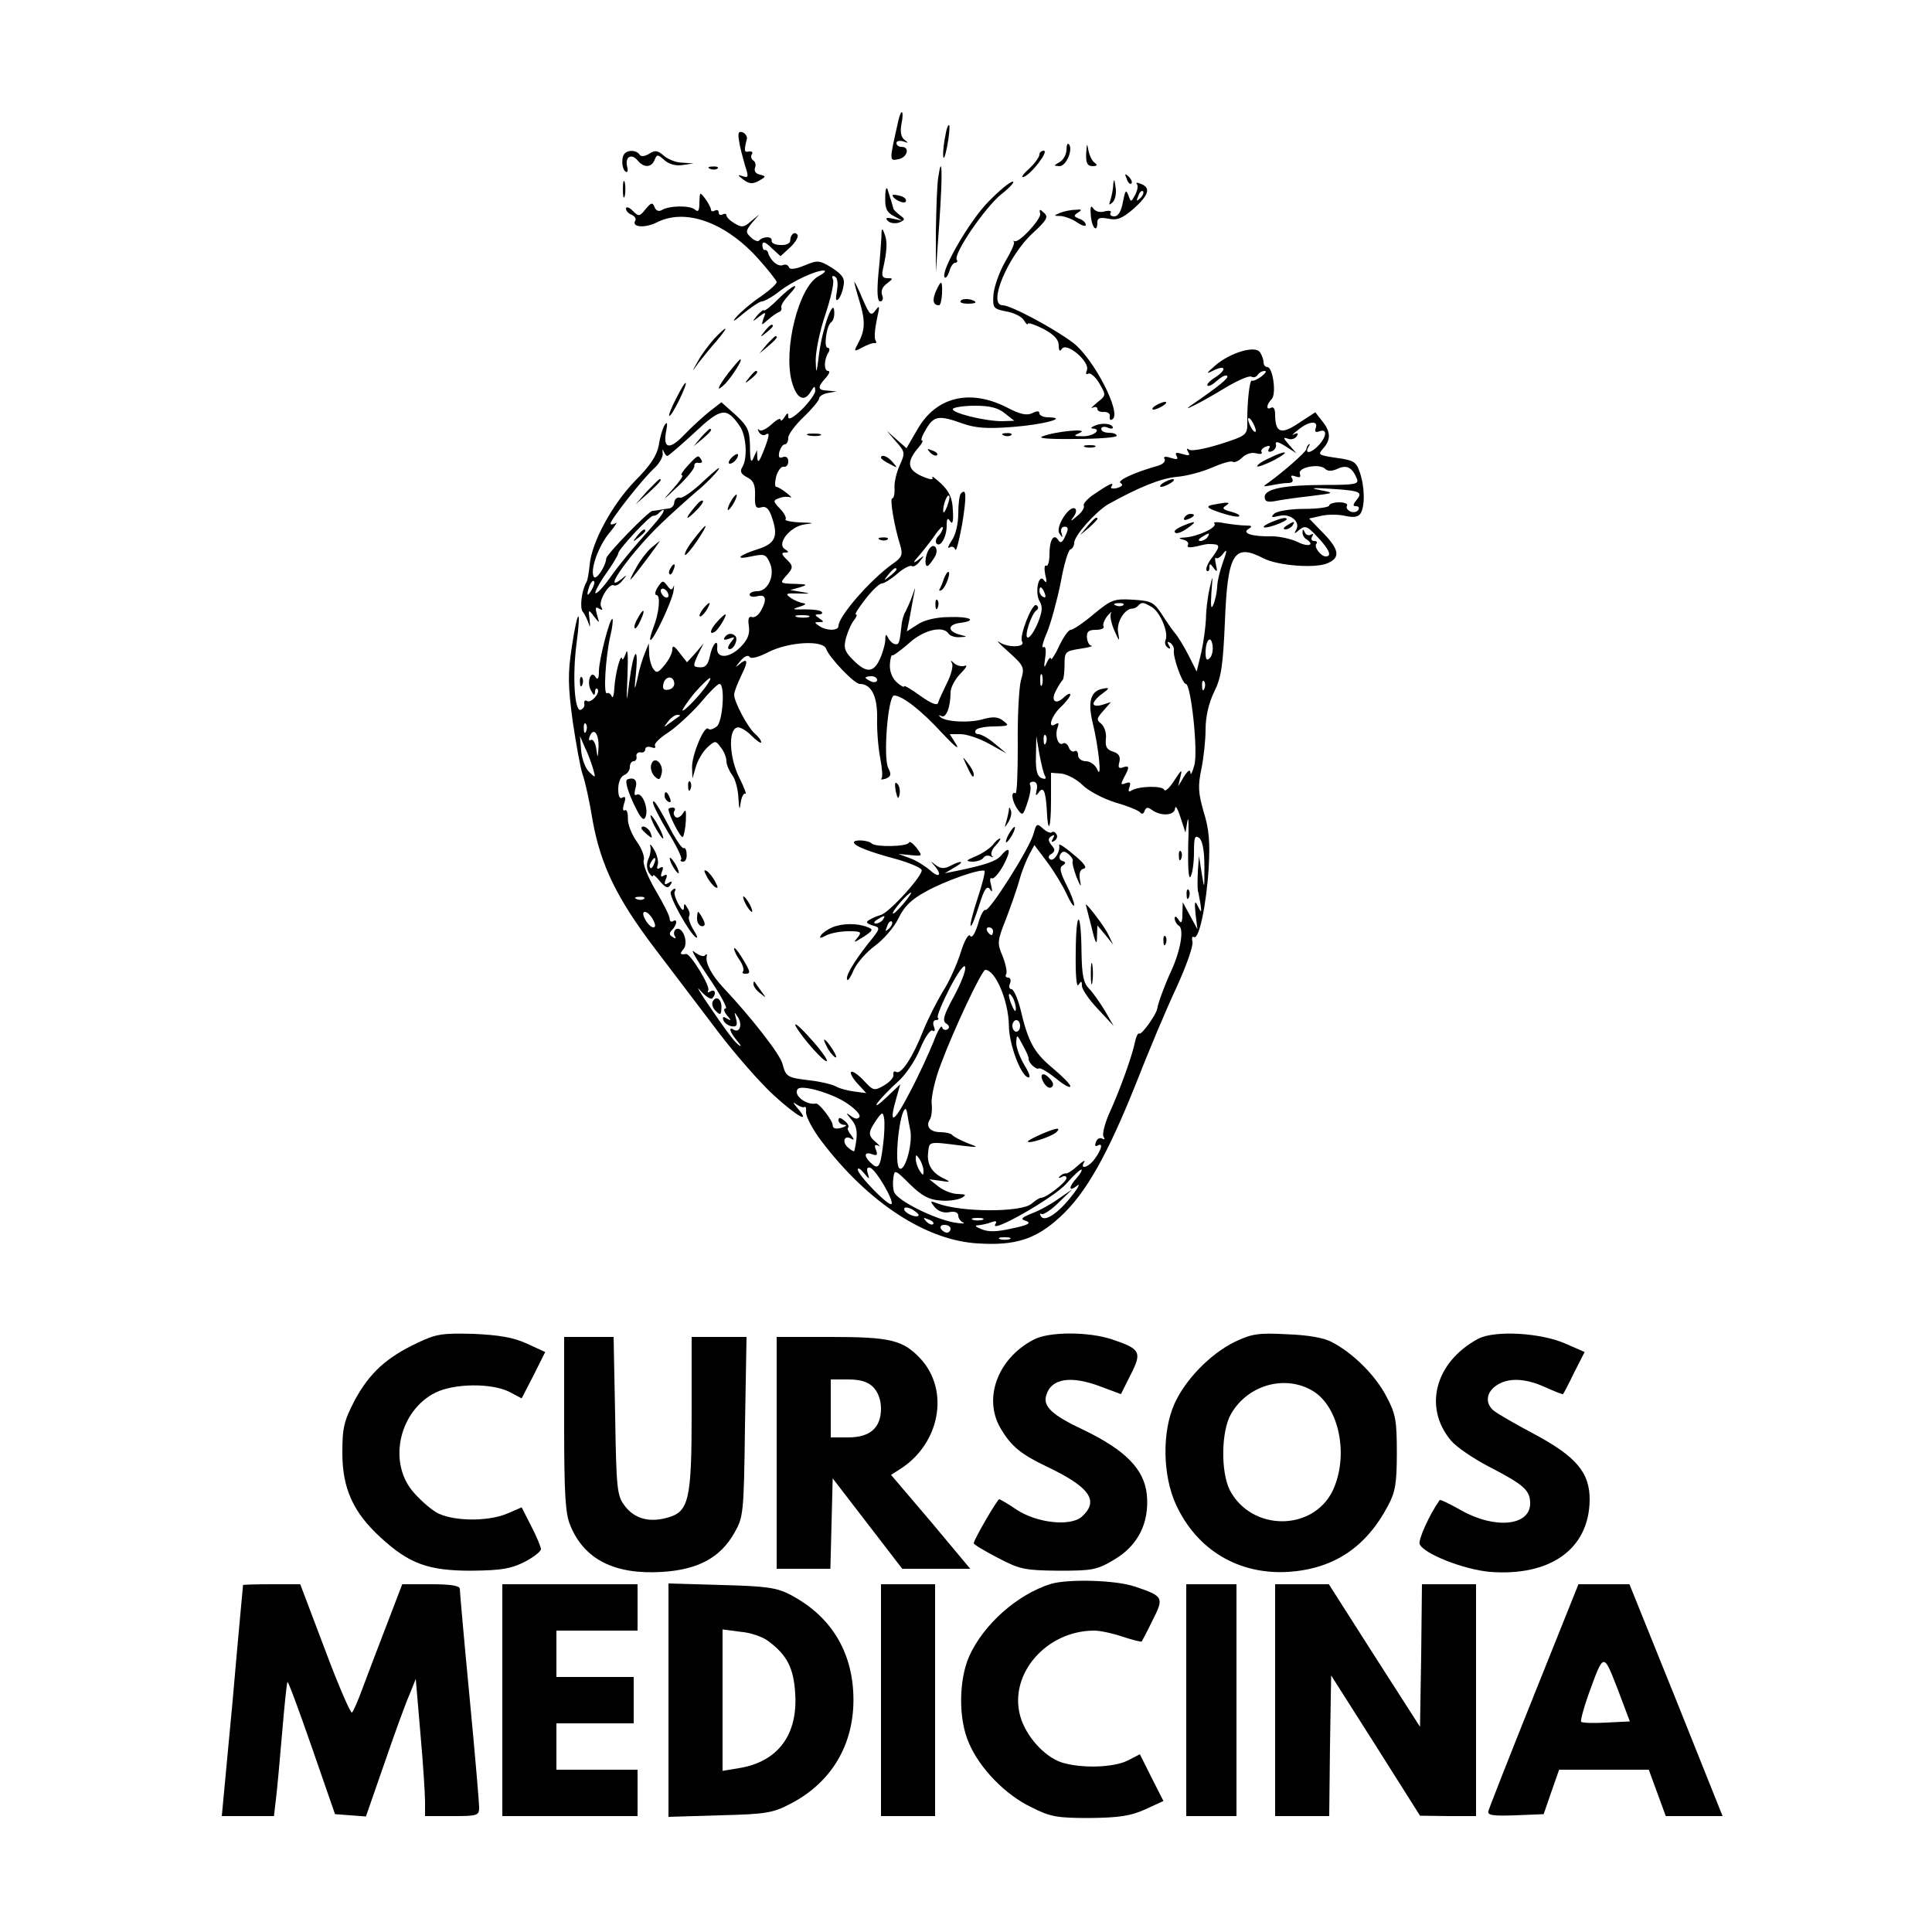 <?xml version="1.0" standalone="no"?>
<!DOCTYPE svg PUBLIC "-//W3C//DTD SVG 20010904//EN"
 "http://www.w3.org/TR/2001/REC-SVG-20010904/DTD/svg10.dtd">
<svg version="1.0" xmlns="http://www.w3.org/2000/svg"
 width="500pt" height="500pt" viewBox="0 0 500 500"
 preserveAspectRatio="xMidYMid meet">

<g transform="translate(0,500) scale(0.1,-0.1)"
fill="#000000" stroke="none">
<path d="M2325 4688 c-24 -106 -24 -105 0 -100 23 4 31 32 8 32 -7 0 -13 4
-13 10 0 5 8 7 18 4 13 -5 14 -4 3 4 -9 7 -12 20 -8 41 7 35 0 43 -8 9z"/>
<path d="M2447 4651 c-4 -18 -7 -43 -6 -55 1 -11 5 -1 10 24 5 25 7 49 6 55
-2 5 -7 -5 -10 -24z"/>
<path d="M1913 4634 c2 -16 10 -44 15 -62 10 -30 9 -33 -6 -28 -14 5 -14 3 2
-9 15 -11 23 -12 40 -3 19 11 19 12 3 16 -11 2 -16 9 -13 18 3 7 1 16 -5 19
-5 4 -7 11 -3 16 3 5 0 8 -8 7 -12 -3 -13 1 -5 33 1 6 -4 14 -12 17 -10 3 -12
-3 -8 -24z"/>
<path d="M2760 4612 c0 -11 -8 -26 -17 -31 -17 -10 -17 -10 -1 -11 18 0 36 45
24 57 -3 4 -6 -3 -6 -15z"/>
<path d="M2811 4603 c-1 -25 3 -33 17 -33 11 0 13 3 6 8 -7 4 -14 18 -17 32
-4 21 -4 20 -6 -7z"/>
<path d="M1617 4603 c-10 -9 -8 -41 2 -47 5 -4 7 2 4 13 -6 25 11 35 27 16 16
-20 36 -19 44 1 6 15 8 15 25 0 12 -11 30 -16 48 -13 l28 4 -29 2 c-16 0 -38
9 -48 18 -16 14 -23 15 -38 5 -12 -7 -21 -8 -25 -2 -7 11 -28 13 -38 3z"/>
<path d="M2690 4600 c0 -6 -12 -23 -27 -37 -16 -14 -22 -24 -14 -21 19 6 67
68 52 68 -6 0 -11 -5 -11 -10z"/>
<path d="M1838 4563 c7 -3 16 -2 19 1 4 3 -2 6 -13 5 -11 0 -14 -3 -6 -6z"/>
<path d="M2428 4540 c-3 -19 -5 -82 -6 -140 l0 -105 9 130 c9 129 7 183 -3
115z"/>
<path d="M2916 4537 c3 -10 9 -15 12 -12 3 3 0 11 -7 18 -10 9 -11 8 -5 -6z"/>
<path d="M1612 4510 c0 -19 2 -27 5 -17 2 9 2 25 0 35 -3 9 -5 1 -5 -18z"/>
<path d="M2881 4523 c0 -12 -4 -30 -7 -40 -5 -14 -4 -15 5 -7 7 6 11 24 8 40
-3 21 -4 23 -6 7z"/>
<path d="M2557 4477 c-49 -50 -125 -182 -112 -195 3 -3 8 4 12 16 3 12 10 22
15 22 5 0 7 4 4 8 -9 15 73 135 115 169 23 18 36 33 30 33 -7 0 -36 -24 -64
-53z"/>
<path d="M2942 4524 c4 -4 2 -16 -4 -28 -11 -20 -11 -20 -18 -1 -6 16 -8 12
-14 -18 -4 -23 -12 -37 -22 -37 -8 0 -13 4 -10 9 4 5 -3 7 -15 4 -12 -4 -25 0
-30 8 -6 9 -8 3 -6 -18 2 -32 17 -48 17 -18 0 11 7 13 29 9 22 -5 36 1 65 26
39 35 45 54 19 64 -10 4 -14 4 -11 0z m9 -37 c-10 -9 -11 -8 -5 6 3 10 9 15
12 12 3 -3 0 -11 -7 -18z"/>
<path d="M2291 4489 c-1 -28 4 -39 22 -48 l22 -12 -24 5 c-17 4 -21 2 -13 -6
6 -6 19 -7 29 -4 16 7 16 9 2 19 -9 7 -16 14 -17 17 -1 5 -5 19 -15 50 -3 8
-6 -1 -6 -21z"/>
<path d="M1810 4476 c0 -22 -3 -26 -12 -18 -14 11 -67 10 -86 -2 -7 -4 -15 -1
-18 8 -5 13 -9 12 -23 -5 -16 -20 -18 -20 -34 -4 -9 9 -17 11 -17 5 0 -6 7
-13 15 -16 8 -4 12 -10 9 -15 -10 -17 24 -20 55 -5 73 38 176 2 261 -91 27
-30 50 -59 50 -63 0 -5 -19 -22 -42 -38 -24 -16 -52 -40 -63 -53 -12 -14 -5
-11 18 9 21 17 43 32 49 32 6 0 26 11 45 26 35 27 94 54 115 54 7 -1 1 -7 -14
-15 -51 -28 -91 -188 -69 -272 12 -45 33 -56 50 -25 9 14 10 14 11 1 0 -8 -16
-30 -35 -49 -22 -21 -35 -28 -35 -19 0 12 -2 12 -10 -1 -5 -8 -10 -11 -10 -6
0 5 -10 0 -23 -12 -13 -12 -27 -19 -32 -15 -4 5 -5 2 -1 -5 4 -7 12 -10 17 -7
12 8 11 -2 -6 -45 -10 -25 -14 -29 -15 -15 l-1 20 -9 -20 c-6 -15 -9 -8 -9 29
-1 42 -5 52 -37 82 l-37 33 -31 -24 c-17 -14 -46 -40 -65 -60 -38 -40 -56 -37
-47 9 4 21 3 26 -4 16 -5 -8 -12 -31 -15 -52 -5 -27 -22 -53 -62 -93 -58 -60
-112 -158 -117 -217 -2 -19 -5 -39 -8 -44 -13 -22 -18 -67 -10 -77 6 -7 12
-21 16 -32 3 -11 4 -7 2 10 -4 28 -3 29 11 10 15 -19 15 -19 8 4 -5 18 -4 22
5 16 9 -5 11 -4 6 4 -9 14 21 64 33 56 5 -2 15 3 22 13 13 15 12 16 -3 3 -55
-42 28 73 104 145 29 28 71 65 93 84 22 18 46 43 54 54 8 12 -8 -1 -36 -27
-27 -26 -56 -47 -63 -45 -8 2 -14 -4 -15 -12 0 -8 -7 -16 -15 -16 -8 -1 -19
-3 -25 -4 -5 -1 -13 -2 -16 -2 -9 1 -118 -111 -120 -123 -2 -22 -26 -57 -32
-48 -11 17 12 81 41 115 15 18 21 29 15 24 -7 -4 -13 -4 -13 -1 0 10 84 117
113 143 14 13 24 31 22 40 -1 9 0 11 2 5 3 -7 7 -13 10 -13 3 0 34 27 70 60
69 65 83 67 117 18 18 -25 21 -85 7 -107 -7 -11 -3 -18 12 -26 17 -8 22 -20
21 -47 -1 -29 2 -35 16 -31 13 4 21 -4 29 -30 15 -45 7 -64 -37 -78 -51 -16
-63 -29 -18 -19 34 7 38 6 48 -16 15 -32 -4 -74 -32 -74 -11 0 -20 -4 -20 -9
0 -5 9 -7 20 -4 22 6 26 -8 9 -38 -6 -11 -16 -18 -23 -16 -8 3 -11 -4 -8 -23
3 -21 -3 -36 -22 -55 -29 -29 -62 -30 -60 -2 3 27 -13 10 -19 -22 -5 -22 -12
-29 -26 -28 -18 1 -18 3 -5 32 l15 30 -21 -25 -22 -24 -19 24 c-14 19 -19 21
-19 9 0 -9 -9 -27 -20 -40 -17 -21 -21 -22 -30 -9 -5 8 -10 26 -10 40 l-1 25
-10 -25 c-6 -14 -15 -43 -19 -65 -8 -35 -9 -34 -4 15 7 75 -7 56 -17 -22 -8
-63 -8 -63 -5 17 2 48 0 70 -4 55 -5 -14 -9 -20 -10 -15 -3 17 -18 -38 -20
-75 -1 -19 -4 -29 -7 -22 -2 6 -8 10 -12 8 -10 -6 -4 91 8 146 6 24 8 44 6 46
-6 6 -35 -105 -35 -135 0 -19 -3 -24 -9 -15 -12 20 -24 -15 -11 -36 7 -13 9
-13 10 -3 0 8 3 11 6 8 9 -9 -16 -38 -27 -31 -5 3 -8 0 -7 -7 2 -6 -2 -13 -9
-16 -16 -6 -22 86 -11 171 13 98 3 93 -12 -7 -11 -71 -10 -102 2 -193 9 -60
20 -122 26 -139 6 -16 18 -70 26 -120 21 -115 63 -201 161 -330 42 -55 114
-150 161 -212 46 -61 112 -136 146 -167 61 -56 98 -76 62 -34 -12 14 -13 18
-3 10 9 -6 18 -9 21 -7 3 3 5 -3 4 -14 0 -11 17 -44 39 -73 121 -160 272 -259
407 -266 96 -6 149 11 211 68 67 61 123 161 197 346 32 82 79 194 105 249 25
55 44 108 41 118 -2 9 -1 15 4 12 13 -8 32 83 38 178 4 67 1 102 -13 146 -14
49 -15 67 -6 110 6 29 11 75 11 103 0 33 8 68 22 97 19 38 23 69 28 181 7 178
23 205 100 165 37 -19 136 -27 167 -12 32 14 29 35 -13 78 l-36 37 31 7 c17 4
45 4 62 0 22 -5 34 -3 40 6 12 19 11 70 -2 107 -9 27 -16 31 -60 37 -47 7 -49
8 -35 24 21 23 20 44 -2 71 l-18 23 -43 -28 c-46 -31 -61 -25 -61 23 0 13 -4
20 -10 17 -14 -8 -13 8 1 22 13 13 3 83 -11 83 -6 0 -10 6 -10 13 0 6 -4 18
-9 25 -11 19 -77 0 -116 -34 -23 -20 -25 -23 -7 -14 33 17 39 5 8 -16 -15 -9
-24 -19 -21 -22 3 -3 14 3 25 13 11 10 23 16 26 12 5 -5 -21 -26 -92 -75 -34
-23 26 7 88 45 32 19 62 32 67 28 5 -3 12 -1 16 5 3 5 11 10 18 10 6 0 2 -6
-8 -14 -11 -8 -22 -13 -25 -11 -6 4 -13 -59 -12 -111 0 -29 -3 -32 -69 -53
-38 -12 -74 -19 -81 -15 -7 5 -8 3 -3 -6 6 -9 2 -10 -15 -5 -16 5 -20 4 -15
-5 5 -9 1 -10 -15 -5 -15 5 -20 3 -16 -3 3 -6 -4 -13 -16 -17 -64 -18 -108
-39 -98 -45 8 -5 4 -9 -9 -13 -13 -3 -19 -1 -14 5 7 12 -6 6 -50 -24 -15 -11
-25 -23 -22 -27 2 -5 -5 -17 -18 -27 -16 -14 -18 -14 -9 -2 7 9 9 19 4 22 -15
9 -52 -49 -40 -65 8 -12 9 -11 5 2 -3 9 1 16 8 16 10 0 11 -6 2 -24 -7 -17
-13 -20 -18 -11 -12 19 -23 1 -23 -37 0 -18 -4 -31 -8 -29 -5 3 -6 -7 -3 -23
5 -19 4 -24 -3 -15 -14 21 -25 -33 -11 -55 8 -14 6 -27 -5 -55 -9 -21 -20 -38
-26 -38 -11 0 9 62 23 71 5 4 5 9 -1 13 -11 6 -45 -81 -37 -94 10 -15 -34 -17
-57 -3 -13 9 -3 -2 21 -23 42 -38 43 -41 33 -75 -5 -20 -9 -95 -8 -167 0 -71
-2 -128 -6 -125 -13 7 -9 -22 6 -42 12 -17 14 -16 25 18 7 20 10 40 7 45 -3 5
1 9 8 9 8 0 12 -8 9 -21 -4 -16 -2 -17 5 -7 12 17 18 5 21 -44 3 -67 11 -52
11 23 l0 72 27 -2 c15 -2 40 -15 55 -30 15 -15 53 -35 85 -45 32 -9 61 -21 64
-26 4 -5 9 -3 11 4 4 10 8 11 19 3 23 -17 59 -15 60 4 1 9 7 -1 14 -23 l13
-40 5 30 c3 17 4 -12 2 -64 -1 -55 1 -88 6 -80 5 8 9 36 9 63 0 39 2 46 14 37
8 -7 13 -33 13 -73 0 -61 0 -61 -7 -18 l-7 45 -3 -40 c-1 -22 -1 -44 0 -50 2
-5 4 -21 7 -35 3 -23 2 -23 -7 -5 -8 16 -9 12 -6 -20 l5 -40 -19 35 -19 35 -1
-30 c0 -23 -3 -27 -10 -15 -6 9 -10 10 -10 3 0 -6 5 -15 11 -19 14 -8 4 -66
-21 -119 -16 -35 -33 -81 -35 -95 -2 -15 -40 -68 -46 -65 -4 3 -9 -8 -12 -23
-7 -34 -38 -122 -67 -185 -11 -26 -18 -52 -14 -59 4 -6 3 -8 -3 -5 -6 4 -14 0
-17 -9 -3 -8 -2 -12 4 -9 15 9 12 -8 -6 -33 -16 -23 -41 -31 -28 -9 4 6 -4 2
-17 -10 -13 -12 -27 -21 -31 -20 -3 1 -10 -2 -15 -7 -5 -5 -3 -6 5 -2 6 4 12
3 12 -3 0 -10 -52 -51 -66 -51 -4 0 -15 -7 -24 -15 -26 -23 -183 -23 -245 1
-18 7 -19 6 -6 -10 9 -11 24 -16 38 -13 14 3 23 -1 23 -9 0 -7 6 -15 13 -18 6
-3 -4 -3 -23 0 -54 10 -148 57 -156 79 -3 8 -4 24 -2 37 3 22 5 21 43 -17 31
-30 49 -40 79 -42 21 -2 45 2 55 7 13 8 11 9 -10 10 -15 0 -37 9 -50 19 l-24
19 30 -4 c24 -4 26 -3 10 5 -32 14 -47 37 -43 68 3 30 0 29 88 18 44 -5 45 -5
13 7 -17 7 -35 16 -39 21 -4 4 -18 7 -30 7 -26 0 -39 14 -28 32 5 7 7 27 5 44
-1 16 9 62 24 100 33 89 106 244 115 244 26 0 60 -80 61 -144 0 -47 30 -128
49 -134 8 -3 5 9 -8 30 -12 20 -22 46 -22 59 1 23 2 23 17 -6 9 -16 16 -32 15
-35 -1 -10 20 -30 27 -25 4 2 24 -10 44 -26 20 -17 37 -26 37 -20 0 5 -21 26
-46 47 -48 40 -63 67 -83 152 -7 28 -18 52 -23 52 -6 0 -8 7 -4 15 3 8 1 15
-5 15 -6 0 -8 4 -5 9 3 5 -1 25 -9 46 -15 34 -14 40 9 98 13 34 29 80 35 102
6 22 18 51 25 64 l13 24 33 -44 c18 -24 41 -62 51 -84 10 -22 19 -34 19 -27 0
7 -9 31 -21 54 -15 30 -18 43 -9 48 9 6 9 9 -1 12 -7 2 -9 9 -5 17 6 9 11 9
22 0 7 -6 12 -14 10 -18 -2 -3 3 -22 10 -41 11 -26 13 -28 9 -8 -3 18 0 28 10
30 9 2 1 14 -26 36 -22 19 -39 30 -38 25 4 -16 -13 -43 -23 -37 -6 4 -5 10 3
14 10 7 10 12 0 23 -9 12 -9 17 0 23 8 5 9 3 4 -6 -5 -9 -4 -11 4 -6 6 4 9 12
5 17 -3 6 -9 8 -12 5 -3 -3 -13 1 -22 9 -16 15 -18 14 -25 -12 -9 -36 -115
-204 -125 -198 -4 2 -13 -14 -19 -37 -8 -25 -16 -37 -20 -30 -4 7 -15 -11 -25
-44 -10 -31 -30 -76 -46 -100 -15 -25 -38 -70 -51 -102 -27 -69 -57 -114 -70
-106 -5 3 -8 0 -7 -7 2 -7 -9 -19 -24 -28 -26 -15 -28 -14 -53 13 -14 15 -29
25 -32 22 -4 -3 4 -17 16 -30 l23 -25 -30 4 c-17 2 -40 8 -50 14 -10 5 -39 12
-66 15 -59 7 -62 9 -71 43 -6 24 -78 117 -154 198 -29 31 -46 63 -42 80 2 6
-1 7 -5 2 -4 -4 -16 1 -28 10 -11 10 6 -19 37 -65 31 -45 51 -82 45 -82 -6 0
-5 -7 3 -17 12 -14 12 -16 0 -9 -9 6 -12 5 -9 -4 2 -7 12 -14 21 -16 14 -2 16
3 12 19 -5 19 -5 20 5 4 12 -19 4 -41 -11 -32 -15 10 -10 -7 9 -29 11 -13 12
-17 2 -9 -9 6 -39 47 -68 90 -30 43 -43 66 -30 50 13 -15 27 -24 31 -21 12 12
8 26 -5 18 -6 -4 -8 -3 -5 3 6 10 -46 95 -57 94 -16 -2 -18 0 -7 13 14 17 -3
61 -20 51 -5 -4 -6 -11 -3 -17 5 -7 2 -8 -5 -3 -9 5 -10 10 -2 18 13 13 15 31
3 23 -5 -3 -9 0 -9 7 0 7 -17 40 -37 74 -20 34 -33 68 -30 77 3 8 -5 30 -18
48 -13 18 -24 45 -23 60 0 15 -3 24 -8 21 -5 -3 -6 4 -2 17 5 15 4 20 -4 16
-7 -5 -11 3 -11 22 0 17 6 32 15 36 8 3 15 12 15 21 0 8 4 15 10 15 5 0 9 6 7
13 -1 6 4 11 11 10 6 -2 12 2 12 8 0 6 7 8 16 5 8 -3 12 -2 9 4 -3 5 12 20 34
34 21 14 58 48 82 75 23 28 46 51 51 51 15 0 9 -97 -7 -110 -9 -7 -18 -10 -22
-6 -10 10 -42 -66 -42 -99 l1 -30 9 31 c5 17 18 39 30 50 20 18 21 18 35 -1 8
-10 14 -26 14 -35 0 -9 7 -25 15 -36 8 -10 15 -37 16 -59 2 -31 3 -34 6 -12 2
15 8 25 12 23 4 -3 -3 16 -16 42 -25 50 -29 122 -6 129 7 3 24 -7 38 -21 14
-14 25 -21 25 -17 0 5 -7 14 -16 22 -18 15 -54 82 -54 101 0 8 9 30 19 51 19
38 16 47 -9 25 -8 -7 -6 -3 5 10 10 13 21 18 25 12 3 -6 23 -1 50 13 52 26
140 31 148 8 8 -23 73 -91 87 -91 30 0 46 -32 45 -89 -1 -31 3 -77 8 -103 5
-26 7 -50 3 -53 -3 -3 2 -3 12 0 13 6 14 11 6 27 -14 26 -1 188 15 188 21 0
71 -39 124 -97 30 -32 46 -46 37 -30 l-17 27 28 0 c16 0 49 -11 74 -25 l45
-25 -30 25 c-16 14 -36 25 -43 25 -7 0 -10 5 -7 10 3 6 25 10 48 10 38 1 40 2
24 14 -13 11 -27 12 -52 5 -37 -11 -101 -7 -112 6 -5 4 -3 5 3 2 12 -7 24 22
24 61 0 13 12 35 26 49 14 14 19 23 11 20 -8 -3 -20 0 -27 6 -10 9 -11 9 -6 0
3 -6 -2 -29 -13 -50 -10 -21 -21 -44 -23 -51 -2 -9 -16 -4 -46 17 -23 17 -42
28 -42 25 0 -4 -9 1 -20 11 -11 10 -18 28 -17 45 1 16 4 26 6 24 2 -2 21 12
43 31 38 35 89 47 103 25 3 -5 16 -10 28 -9 22 1 22 1 -1 7 -31 9 -29 26 3 30
46 6 26 17 -29 15 -33 0 -65 -8 -81 -19 l-28 -18 6 29 c3 17 8 44 11 60 6 29
6 29 -3 3 -5 -14 -13 -32 -17 -40 -5 -7 -10 -24 -11 -38 -5 -44 -6 -49 -17
-47 -6 1 -14 9 -18 17 -5 11 -7 8 -7 -8 -1 -13 -8 -36 -16 -52 -17 -33 -36
-31 -72 7 -18 19 -20 28 -13 54 5 17 14 37 21 45 6 8 8 14 4 14 -4 0 8 18 25
40 17 22 36 40 42 40 6 0 24 11 40 25 16 14 33 23 38 20 4 -3 14 3 21 13 13
16 12 16 -6 2 -14 -10 -12 -5 6 15 14 17 33 41 42 55 10 13 17 20 17 14 0 -5
-5 -15 -12 -22 -6 -6 -8 -15 -4 -19 10 -10 26 17 26 47 0 19 3 21 9 11 6 -10
9 0 7 28 -1 31 -9 49 -30 69 -16 15 -26 22 -23 16 4 -7 -8 -5 -28 4 -38 17
-39 38 -7 75 8 9 12 17 8 17 -4 0 1 14 11 30 20 34 33 36 94 14 34 -12 64 -14
129 -9 80 6 147 24 93 25 -13 0 -23 5 -23 10 0 7 -6 7 -18 1 -14 -7 -31 -4
-67 15 -95 48 -182 27 -230 -56 l-29 -50 -26 23 -25 22 24 -28 c23 -26 24 -29
10 -60 -8 -17 -15 -44 -14 -59 1 -16 -2 -28 -6 -28 -7 0 6 -75 21 -122 7 -24
4 -31 -21 -48 -58 -42 -139 -135 -139 -160 0 -13 -31 -13 -50 0 -13 9 -13 10
0 10 13 0 13 1 0 10 -12 8 -12 10 -1 10 8 0 11 3 7 7 -4 4 -23 6 -44 6 -32 -1
-34 0 -12 7 14 4 18 8 9 9 -8 1 -23 7 -33 14 -15 11 -12 12 21 11 31 -1 32 0
8 4 l-30 5 25 7 c22 7 20 8 -14 9 -37 1 -38 2 -23 19 21 23 21 27 1 46 -12 12
-12 16 -2 16 10 0 10 2 -1 9 -22 14 14 59 52 64 26 3 23 4 -12 5 -24 1 -42 5
-38 8 3 3 -3 16 -14 27 -19 20 -19 22 -2 28 10 4 23 4 28 2 6 -2 1 3 -9 11
-11 9 -23 16 -27 16 -4 0 -4 12 0 28 5 15 13 26 20 24 6 -1 11 5 11 14 0 10
-6 14 -14 11 -10 -4 -12 0 -9 14 3 10 9 19 14 19 5 0 9 7 9 17 0 9 18 33 40
54 22 21 40 43 40 48 0 5 10 12 23 14 l22 4 -22 2 c-27 1 -29 8 -6 33 9 10 12
18 6 18 -11 0 -11 29 1 48 4 6 3 12 -2 12 -11 0 -3 58 9 66 5 3 9 15 8 27 -1
39 -30 -40 -39 -107 -7 -56 -8 -57 -9 -18 0 24 11 77 25 118 14 42 23 82 20
90 -4 9 -2 12 5 8 7 -4 8 -19 5 -37 -4 -21 -3 -28 4 -21 5 5 11 21 13 34 4 20
-3 29 -30 47 -33 20 -37 20 -71 6 -24 -10 -38 -11 -40 -5 -2 6 -9 9 -16 6 -12
-5 -31 10 -38 31 -1 6 -6 9 -9 8 -3 -1 -6 5 -6 13 0 10 7 9 24 -8 l23 -21 25
23 c13 12 22 27 19 32 -7 11 -19 1 -19 -15 0 -7 -11 -12 -25 -11 -14 0 -24 5
-23 11 2 12 -22 12 -33 0 -3 -3 -13 1 -21 9 -14 13 -13 17 3 37 l19 22 -22
-18 c-18 -16 -24 -16 -42 -5 -12 7 -21 16 -21 21 0 4 -4 5 -10 2 -5 -3 -10 -1
-10 5 0 6 -4 8 -10 5 -5 -3 -10 -2 -10 2 0 5 -7 18 -15 29 -14 18 -14 18 -15
-10z m791 -546 l24 -19 -32 -1 c-45 0 -133 22 -127 32 3 4 29 8 58 8 39 0 60
-6 77 -20z m649 -45 c0 -5 -5 -3 -10 5 -5 8 -10 20 -10 25 0 6 5 3 10 -5 5 -8
10 -19 10 -25z m155 7 c-3 -10 0 -12 10 -8 20 7 19 -13 -2 -36 -18 -20 -38
-25 -27 -5 4 6 5 10 1 7 -3 -3 -6 -8 -6 -12 -1 -8 -62 -61 -97 -86 -17 -12
-17 -12 6 -8 14 3 33 6 43 6 11 0 15 4 11 12 -5 7 -2 9 9 5 11 -4 14 -2 11 7
-6 17 51 27 65 13 7 -7 18 -7 33 0 24 11 38 3 50 -27 5 -13 -7 -15 -81 -15
-107 0 -158 -10 -158 -31 0 -12 7 -14 26 -11 14 3 55 9 91 13 65 8 65 8 25 16
-27 5 -18 6 29 3 77 -5 84 -8 66 -30 -9 -11 -9 -15 -1 -15 7 0 10 -4 6 -10 -3
-5 -12 -7 -20 -4 -8 4 -12 10 -9 15 3 5 -6 9 -20 9 -14 0 -26 -4 -26 -8 0 -5
-30 -9 -66 -9 -36 0 -71 -6 -77 -13 -9 -9 -6 -10 14 -5 29 7 56 -16 43 -37 -6
-10 -4 -10 9 1 15 12 21 9 47 -19 30 -32 38 -50 21 -50 -13 0 -32 26 -24 33 3
4 1 7 -6 7 -7 0 -9 5 -5 12 4 6 3 8 -4 4 -5 -3 -13 0 -15 6 -4 9 -6 10 -6 1
-1 -6 4 -15 9 -18 24 -15 7 -22 -21 -8 -16 8 -47 15 -67 15 -52 -1 -79 8 -61
19 11 7 9 9 -7 9 -12 0 -37 3 -55 6 -19 4 -31 3 -26 -1 8 -10 -44 -34 -77 -36
-17 -1 -17 -2 -3 -6 9 -2 15 -9 11 -14 -3 -6 5 -7 23 -3 15 4 30 7 33 6 28 0
29 -4 9 -32 -13 -16 -20 -33 -16 -37 4 -3 7 0 7 8 0 12 2 11 11 -1 9 -12 10
-10 6 8 -3 13 -3 21 0 18 3 -3 12 2 19 12 10 13 10 7 -1 -23 -8 -22 -15 -51
-15 -65 -1 -14 -5 -34 -10 -45 -6 -14 -7 -4 -5 30 4 50 4 50 -5 10 -5 -22 -9
-57 -9 -77 -1 -20 -6 -59 -12 -86 l-12 -50 -21 42 c-12 23 -27 48 -34 56 -7 8
-23 31 -35 50 -21 32 -28 35 -75 38 -49 3 -56 0 -101 -37 -27 -23 -54 -41 -60
-41 -6 0 -19 -19 -30 -42 -11 -24 -21 -38 -21 -33 -1 6 -6 1 -11 -10 -7 -16
-8 -13 -4 13 3 20 1 31 -5 27 -5 -3 -1 14 10 39 10 25 26 83 35 128 8 46 20
85 25 86 6 2 10 10 10 17 0 19 56 81 88 100 81 45 136 67 178 71 25 2 66 13
91 24 25 11 49 18 53 15 5 -3 16 2 25 11 9 9 24 14 35 11 11 -3 18 -2 15 3 -3
4 2 11 11 14 9 4 13 2 8 -5 -4 -7 -1 -10 7 -7 8 3 13 11 11 18 -2 9 6 7 25 -5
l28 -18 -19 22 c-15 17 -16 20 -4 16 9 -4 19 -1 24 6 5 8 3 10 -7 5 -8 -4 -3
1 10 11 27 23 54 26 46 5z m-954 -203 c-5 -13 -10 -19 -10 -12 -1 15 10 45 15
40 3 -2 0 -15 -5 -28z m-742 -26 c-7 -10 -32 -38 -54 -63 -22 -25 -56 -66 -74
-92 -19 -27 -37 -46 -40 -43 -2 3 10 26 27 50 18 25 32 49 32 53 0 10 81 97
90 97 5 0 12 3 16 8 14 14 16 7 3 -10z m1416 -53 c-3 -5 -12 -10 -18 -10 -7 0
-6 4 3 10 19 12 23 12 15 0z m-805 -84 c0 -2 -8 -10 -17 -17 -16 -13 -17 -12
-4 4 13 16 21 21 21 13z m-789 -53 c-12 -20 -14 -14 -5 12 4 9 9 14 11 11 3
-2 0 -13 -6 -23z m1173 -9 c3 -8 2 -12 -4 -9 -6 3 -10 10 -10 16 0 14 7 11 14
-7z m203 -30 c-3 -3 -12 -4 -19 -1 -8 3 -5 6 6 6 11 1 17 -2 13 -5z m72 -4
c22 -11 45 -64 38 -85 -4 -8 -1 -17 5 -21 7 -5 8 -2 3 6 -5 9 -4 11 4 6 6 -4
10 -13 9 -19 -3 -17 22 -87 31 -87 13 0 32 -173 22 -210 -5 -19 -10 -28 -10
-20 -1 10 -7 6 -17 -10 l-15 -25 6 25 c5 21 3 19 -16 -10 -12 -19 -24 -30 -26
-24 -4 11 -66 10 -85 -2 -7 -5 -9 -2 -5 9 4 12 2 14 -10 10 -13 -5 -13 -3 -4
15 15 27 14 32 -3 26 -11 -4 -13 0 -9 14 3 14 -1 22 -17 27 -16 5 -20 13 -18
33 2 15 -4 32 -12 39 -13 10 -12 14 5 33 l20 23 -22 -7 c-14 -4 -23 -3 -23 3
0 5 10 17 23 26 19 14 19 16 3 13 -33 -5 -41 -32 -29 -85 17 -69 25 -154 13
-125 -5 12 -18 22 -30 22 -11 0 -20 7 -20 16 0 8 -4 13 -9 10 -5 -3 -12 1 -15
10 -3 8 -10 13 -15 10 -12 -8 -22 20 -14 41 4 11 3 14 -5 9 -22 -14 -12 20 13
44 14 13 25 28 25 32 0 5 -7 2 -16 -6 -22 -22 -36 -10 -21 17 6 12 14 24 17
27 3 3 5 21 5 40 0 33 2 35 40 41 22 3 35 7 30 8 -6 0 -11 10 -12 21 -1 15 4
20 23 20 14 0 23 4 20 9 -3 4 2 17 10 27 9 10 13 14 9 7 -3 -7 1 -27 9 -45 13
-29 14 -30 10 -6 -6 26 16 63 37 63 4 0 11 3 15 8 9 9 12 9 33 -3z m-886 -27
c-7 -2 -21 -2 -30 0 -10 3 -4 5 12 5 17 0 24 -2 18 -5z m1038 -106 c-8 -8 -11
-4 -11 14 0 33 14 47 18 19 2 -12 -1 -27 -7 -33z m-434 -69 c-3 -7 -5 -2 -5
12 0 14 2 19 5 13 2 -7 2 -19 0 -25z m-952 2 c0 -7 -7 -14 -16 -15 -12 -2 -15
3 -12 16 6 22 28 20 28 -1z m64 -29 c-19 -22 -38 -40 -42 -40 -4 -1 9 19 29
44 21 24 40 42 42 40 3 -2 -10 -22 -29 -44z m461 39 c0 -5 -7 -7 -15 -4 -8 4
-15 8 -15 10 0 2 7 4 15 4 8 0 15 -4 15 -10z m847 -22 c-3 -8 -6 -5 -6 6 -1
11 2 17 5 13 3 -3 4 -12 1 -19z m-1358 -71 c-2 -1 -13 -9 -24 -17 -19 -14 -19
-14 -6 3 7 9 18 17 24 17 6 0 8 -1 6 -3z m-242 -39 c-3 -8 -6 -5 -6 6 -1 11 2
17 5 13 3 -3 4 -12 1 -19z m32 -41 c-2 -31 -2 -31 -6 -4 -2 15 -9 25 -14 22
-5 -3 -6 1 -3 9 10 25 24 8 23 -27z m1158 11 c-3 -8 -6 -5 -6 6 -1 11 2 17 5
13 3 -3 4 -12 1 -19z m-1172 -68 c7 -24 6 -24 -10 -8 -10 9 -19 34 -21 55 l-3
38 13 -30 c8 -16 17 -41 21 -55z m1170 -19 c3 -7 0 -8 -9 -5 -12 5 -16 20 -15
58 l1 51 8 -47 c5 -26 11 -52 15 -57z m-1038 -317 c-3 -3 -12 -4 -19 -1 -8 3
-5 6 6 6 11 1 17 -2 13 -5z m23 -54 c7 -13 7 -20 1 -20 -6 0 -15 9 -21 20 -7
13 -7 20 -1 20 6 0 15 -9 21 -20z m880 -30 c0 -5 -2 -10 -4 -10 -3 0 -8 5 -11
10 -3 6 -1 10 4 10 6 0 11 -4 11 -10z m-102 -170 c-26 -48 -30 -62 -19 -69 8
-5 9 -11 3 -15 -6 -3 -12 -1 -14 6 -2 6 -12 -11 -22 -38 -11 -27 -38 -87 -62
-132 -42 -81 -55 -85 -34 -13 l10 35 -37 -35 c-20 -19 -30 -25 -22 -13 8 11
31 35 51 53 21 18 46 55 59 86 12 30 27 51 32 48 6 -4 8 0 4 10 -4 10 -1 17 5
17 6 0 9 3 5 6 -3 4 11 38 31 77 22 42 38 64 40 54 2 -9 -12 -44 -30 -77z
m161 -30 c0 -10 -3 -8 -9 5 -12 27 -12 43 0 25 5 -8 9 -22 9 -30z m11 -45 c0
-8 -4 -15 -10 -15 -5 0 -10 7 -10 15 0 8 5 15 10 15 6 0 10 -7 10 -15z m-450
-199 c23 -15 38 -31 34 -37 -4 -6 -12 -5 -22 3 -14 10 -13 8 1 -9 16 -18 18
-38 8 -82 -1 -2 -8 2 -16 9 -17 14 -10 34 8 23 8 -5 8 -2 0 9 -7 8 -11 17 -8
20 3 3 -1 11 -10 18 -10 8 -15 9 -15 1 0 -6 6 -11 13 -12 9 0 9 -2 0 -6 -17
-6 -28 -5 -28 5 0 12 -35 57 -43 56 -26 -5 -61 23 -47 38 11 11 87 -11 125
-36z m158 -28 c1 -7 4 -25 7 -39 9 -33 -12 -112 -27 -103 -15 9 0 154 16 154
1 0 3 -6 4 -12z m-63 -84 c-7 -56 -12 -63 -33 -42 -17 17 -15 28 5 21 13 -5
15 -2 10 11 -5 12 -3 15 6 11 6 -4 4 0 -5 8 -22 18 -22 26 -1 57 16 23 18 23
21 6 2 -10 1 -43 -3 -72z m105 -64 c0 -13 -1 -13 -10 0 -5 8 -10 22 -10 30 0
13 1 13 10 0 5 -8 10 -22 10 -30z m-144 -7 c-4 12 -2 17 6 15 15 -5 63 -87 55
-94 -7 -7 -87 75 -87 89 0 6 7 2 16 -9 14 -17 15 -17 10 -1z m541 -11 c-22
-24 -22 -38 0 -21 9 8 5 -3 -11 -23 -35 -46 -72 -72 -82 -56 -4 6 -3 9 2 6 5
-2 25 11 44 30 l35 34 -35 -24 c-19 -14 -50 -31 -69 -38 -29 -12 -31 -15 -15
-20 14 -5 4 -11 -36 -19 -39 -9 -62 -10 -80 -2 -16 6 -19 10 -8 10 9 1 24 4
34 8 11 4 15 3 10 -5 -17 -28 153 69 184 105 19 22 37 38 39 36 2 -1 -3 -11
-12 -21z m-410 -98 c-7 -7 -37 7 -37 17 0 6 9 5 21 -1 11 -7 19 -14 16 -16z
m38 -22 c-3 -3 -11 0 -18 7 -9 10 -8 11 6 5 10 -3 15 -9 12 -12z m128 11 c-7
-2 -19 -2 -25 0 -7 3 -2 5 12 5 14 0 19 -2 13 -5z m-83 -23 c0 -5 -4 -10 -9
-10 -6 0 -13 5 -16 10 -3 6 1 10 9 10 9 0 16 -4 16 -10z m153 -27 c-7 -2 -19
-2 -25 0 -7 3 -2 5 12 5 14 0 19 -2 13 -5z"/>
<path d="M3282 3813 c-18 -8 -31 -18 -28 -20 2 -2 21 5 43 16 45 24 33 28 -15
4z"/>
<path d="M3010 3750 c-8 -5 -10 -10 -5 -10 6 0 17 5 25 10 8 5 11 10 5 10 -5
0 -17 -5 -25 -10z"/>
<path d="M3135 3693 c-15 -4 -9 -9 24 -20 24 -8 45 -12 48 -9 3 3 -7 8 -22 12
-20 5 -23 9 -13 15 10 7 10 8 -2 8 -8 -1 -24 -4 -35 -6z"/>
<path d="M3065 3660 c-3 -6 1 -7 9 -4 18 7 21 14 7 14 -6 0 -13 -4 -16 -10z"/>
<path d="M2814 3638 l-19 -23 23 19 c12 11 22 21 22 23 0 8 -8 2 -26 -19z"/>
<path d="M3293 3650 c-34 -14 -28 -21 7 -9 17 6 30 13 30 15 0 6 -12 4 -37 -6z"/>
<path d="M3063 3640 c-13 -5 -23 -12 -23 -15 0 -9 16 -5 36 10 22 16 19 18
-13 5z"/>
<path d="M3330 3640 c-9 -6 -10 -10 -3 -10 6 0 15 5 18 10 8 12 4 12 -15 0z"/>
<path d="M1649 3613 c-13 -16 -12 -17 4 -4 9 7 17 15 17 17 0 8 -8 3 -21 -13z"/>
<path d="M2310 4495 c0 -10 29 -24 34 -17 3 6 -3 12 -14 15 -11 3 -20 4 -20 2z"/>
<path d="M2692 4447 c3 -14 -56 -78 -67 -71 -3 2 -3 1 -1 -2 3 -3 -8 -27 -23
-52 -15 -26 -28 -64 -30 -84 -2 -35 -1 -37 33 -44 20 -3 41 -14 46 -23 5 -9
10 -13 10 -9 0 4 18 -2 40 -13 28 -15 40 -28 40 -43 0 -14 3 -17 8 -9 12 19
73 -33 65 -55 -4 -9 -2 -13 3 -9 6 3 19 -8 29 -25 18 -31 18 -31 -6 -50 -13
-11 -18 -17 -11 -13 6 3 12 2 12 -3 0 -6 8 -9 18 -8 9 0 16 -5 14 -12 -1 -8 2
-11 7 -7 25 15 -49 158 -102 198 -49 37 -161 97 -182 97 -40 0 13 127 78 187
36 33 41 42 29 52 -11 11 -13 10 -10 -2z"/>
<path d="M2743 4449 c-17 -7 -16 -8 2 -8 11 -1 31 -8 43 -17 12 -8 22 -11 22
-6 0 6 -8 13 -17 16 -15 6 -15 8 -3 16 11 7 10 9 -7 7 -12 0 -30 -4 -40 -8z"/>
<path d="M2281 4385 c-1 -16 -4 -60 -8 -97 -4 -47 -2 -68 5 -68 6 0 9 7 5 16
-4 11 1 22 12 30 17 13 17 14 2 14 -13 0 -16 6 -12 23 11 49 12 73 4 92 -6 17
-8 15 -8 -10z"/>
<path d="M2211 4270 c0 -3 6 -26 14 -52 15 -50 14 -73 -5 -108 -11 -20 -10
-21 12 -9 13 7 27 12 31 11 5 -1 6 2 3 7 -4 5 -2 29 3 53 8 36 8 40 -3 25 -12
-16 -15 -13 -34 30 -11 27 -21 46 -21 43z"/>
<path d="M2422 4246 c-10 -23 -7 -36 8 -36 4 0 7 14 8 30 1 36 -2 37 -16 6z"/>
<path d="M2014 4226 c-18 -18 -35 -32 -37 -29 -2 2 -10 -5 -18 -14 -13 -17
-13 -17 5 -3 18 14 19 13 12 -4 -6 -19 -6 -19 11 -4 10 9 23 18 28 20 6 2 9 7
7 12 -2 5 7 19 19 32 35 37 11 28 -27 -10z"/>
<path d="M2486 4221 c-3 -4 6 -7 19 -7 14 0 22 2 19 5 -8 8 -34 10 -38 2z"/>
<path d="M1979 4143 c-13 -16 -12 -17 4 -4 9 7 17 15 17 17 0 8 -8 3 -21 -13z"/>
<path d="M1848 4123 c-14 -16 -33 -41 -42 -58 -17 -30 -17 -30 1 -5 10 13 31
39 47 57 34 40 30 44 -6 6z"/>
<path d="M1984 4108 l-19 -23 23 19 c21 18 27 26 19 26 -2 0 -12 -10 -23 -22z"/>
<path d="M1886 4036 c-30 -39 -35 -55 -8 -28 18 20 45 62 38 62 -2 0 -15 -15
-30 -34z"/>
<path d="M1939 4023 c-13 -16 -12 -17 4 -4 16 13 21 21 13 21 -2 0 -10 -8 -17
-17z"/>
<path d="M1750 3969 c-12 -23 -20 -43 -18 -45 3 -2 14 17 26 41 27 56 20 60
-8 4z"/>
<path d="M2990 3950 c-8 -5 -10 -10 -5 -10 6 0 17 5 25 10 8 5 11 10 5 10 -5
0 -17 -5 -25 -10z"/>
<path d="M2835 3899 c-11 -4 -14 -8 -7 -8 26 -2 0 -21 -26 -20 -24 0 -25 1 -7
9 26 12 -63 4 -96 -9 -16 -5 12 -8 84 -7 59 0 107 4 107 8 0 5 -9 8 -20 8 -11
0 -20 4 -20 10 0 5 7 7 15 4 8 -4 15 -4 15 -1 0 10 -26 14 -45 6z"/>
<path d="M1814 3868 l-19 -23 23 19 c21 18 27 26 19 26 -2 0 -12 -10 -23 -22z"/>
<path d="M2093 3873 c9 -2 23 -2 30 0 6 3 -1 5 -18 5 -16 0 -22 -2 -12 -5z"/>
<path d="M2598 3873 c7 -3 16 -2 19 1 4 3 -2 6 -13 5 -11 0 -14 -3 -6 -6z"/>
<path d="M2808 3843 c6 -2 18 -2 25 0 6 3 1 5 -13 5 -14 0 -19 -2 -12 -5z"/>
<path d="M2407 3829 c7 -7 15 -10 18 -7 3 3 -2 9 -12 12 -14 6 -15 5 -6 -5z"/>
<path d="M1892 3814 c-7 -8 -8 -14 -3 -14 10 0 25 19 20 25 -2 1 -10 -3 -17
-11z"/>
<path d="M1780 3795 c-13 -14 -20 -25 -15 -25 5 0 -7 -17 -25 -37 -28 -31 -26
-30 12 6 26 24 46 49 45 55 -1 6 4 10 11 8 8 -1 11 2 7 8 -8 13 -8 14 -35 -15z"/>
<path d="M2280 3815 c0 -2 10 -10 23 -16 20 -11 21 -11 8 4 -13 16 -31 23 -31
12z"/>
<path d="M1674 3728 l-29 -33 33 29 c30 28 37 36 29 36 -2 0 -16 -15 -33 -32z"/>
<path d="M2487 3723 c-4 -3 -7 -27 -7 -52 0 -27 -7 -56 -17 -70 -9 -14 -12
-21 -6 -18 6 4 13 2 15 -5 3 -7 10 23 18 65 12 74 11 95 -3 80z"/>
<path d="M1890 3700 c-6 -11 -8 -20 -6 -20 3 0 10 9 16 20 6 11 8 20 6 20 -3
0 -10 -9 -16 -20z"/>
<path d="M1805 3696 c-30 -34 -35 -48 -10 -24 16 15 27 29 24 32 -2 2 -8 -1
-14 -8z"/>
<path d="M1795 3604 c-15 -19 -25 -37 -22 -40 2 -2 16 14 31 36 33 50 28 52
-9 4z"/>
<path d="M2278 3603 c7 -3 16 -2 19 1 4 3 -2 6 -13 5 -11 0 -14 -3 -6 -6z"/>
<path d="M1685 3582 c-11 -10 -29 -33 -39 -52 -11 -19 -17 -33 -14 -30 9 8 78
100 75 100 -1 -1 -11 -9 -22 -18z"/>
<path d="M2404 3578 c-11 -17 -12 -48 -2 -42 4 3 12 14 18 24 11 21 -4 38 -16
18z"/>
<path d="M1735 3529 c-4 -6 -5 -12 -2 -15 2 -3 7 2 10 11 7 17 1 20 -8 4z"/>
<path d="M2443 3503 c-3 -10 -8 -22 -11 -27 -3 -5 0 -6 5 -3 11 7 25 47 17 47
-3 0 -7 -8 -11 -17z"/>
<path d="M1702 3480 c-7 -11 -8 -20 -3 -20 11 0 7 -46 -8 -84 -6 -16 -10 -30
-8 -32 6 -6 56 99 60 126 2 14 2 19 0 12 -4 -10 -7 -10 -16 2 -11 15 -13 14
-25 -4z m28 -21 c0 -6 -4 -7 -10 -4 -5 3 -10 11 -10 16 0 6 5 7 10 4 6 -3 10
-11 10 -16z"/>
<path d="M2421 3434 c0 -11 3 -14 6 -6 3 7 2 16 -1 19 -3 4 -6 -2 -5 -13z"/>
<path d="M1820 3425 c-7 -9 -11 -17 -9 -20 3 -2 10 5 17 15 14 24 10 26 -8 5z"/>
<path d="M1650 3399 c-7 -11 -10 -23 -7 -25 2 -2 9 7 15 21 14 30 7 33 -8 4z"/>
<path d="M1857 3392 c-19 -20 -23 -37 -7 -27 10 6 33 45 27 45 -2 0 -11 -8
-20 -18z"/>
<path d="M1875 3350 c-4 -6 1 -7 12 -3 16 6 16 5 4 -10 -7 -9 -9 -17 -3 -17
12 0 23 26 15 34 -9 9 -21 7 -28 -4z"/>
<path d="M1501 3234 c0 -11 3 -14 6 -6 3 7 2 16 -1 19 -3 4 -6 -2 -5 -13z"/>
<path d="M1686 3023 c-4 -9 0 -23 7 -31 12 -12 15 -11 19 5 7 25 -18 49 -26
26z"/>
<path d="M2501 3020 c14 -31 19 -36 19 -24 0 6 -7 19 -16 30 -14 18 -14 18 -3
-6z"/>
<path d="M1624 2983 c-7 -2 -2 -23 14 -59 20 -43 28 -51 33 -37 8 22 -10 65
-24 56 -5 -3 -6 3 -3 15 7 21 -1 32 -20 25z"/>
<path d="M1781 2964 c0 -11 3 -14 6 -6 3 7 2 16 -1 19 -3 4 -6 -2 -5 -13z"/>
<path d="M2318 2953 c5 -21 7 -23 10 -9 2 10 0 22 -6 28 -6 6 -7 0 -4 -19z"/>
<path d="M1720 2941 c0 -6 4 -13 10 -16 6 -3 7 1 4 9 -7 18 -14 21 -14 7z"/>
<path d="M1690 2923 c0 -7 18 -42 39 -77 22 -35 37 -67 34 -70 -4 -3 -1 -6 5
-6 6 0 10 9 9 19 0 11 -4 18 -7 16 -4 -2 -16 15 -29 38 -38 73 -51 92 -51 80z"/>
<path d="M1730 2906 c0 -14 32 -77 37 -72 3 3 7 22 8 42 1 26 0 32 -7 20 -5
-9 -14 -14 -19 -11 -5 4 -7 11 -4 16 4 5 1 9 -4 9 -6 0 -11 -2 -11 -4z"/>
<path d="M2611 2903 c-1 -6 -4 -20 -7 -30 -5 -17 -5 -17 6 0 6 10 9 23 6 30
-3 9 -5 9 -5 0z"/>
<path d="M1695 2860 c9 -16 18 -30 21 -30 2 0 -2 14 -11 30 -9 17 -18 30 -21
30 -2 0 2 -13 11 -30z"/>
<path d="M1660 2856 c0 -2 7 -9 15 -16 13 -11 14 -10 9 4 -5 14 -24 23 -24 12z"/>
<path d="M2610 2840 c-6 -11 -8 -20 -6 -20 3 0 10 9 16 20 6 11 8 20 6 20 -3
0 -10 -9 -16 -20z"/>
<path d="M2210 2820 c0 -9 37 -24 112 -44 31 -9 60 -21 63 -27 7 -11 -84 -112
-106 -117 -7 -2 -20 -7 -28 -12 -11 -6 -10 -9 7 -15 22 -6 21 -7 -12 -48 -37
-47 -60 -86 -53 -93 2 -3 10 10 17 27 8 17 32 45 54 61 22 16 50 48 61 71 15
31 33 49 70 69 51 29 145 61 153 54 2 -3 -6 -35 -18 -71 -12 -36 -20 -68 -18
-71 3 -2 12 22 22 53 13 42 20 52 28 42 6 -10 7 -7 3 10 -4 13 -3 21 2 18 4
-3 18 12 30 34 21 39 17 53 -7 24 -12 -14 -42 -24 -115 -39 l-30 -6 25 15 c29
16 19 20 -11 4 -15 -8 -25 -7 -37 2 -14 11 -15 11 -4 -1 21 -24 13 -34 -10
-13 -13 11 -36 26 -53 32 l-30 11 32 -3 c31 -3 31 -3 15 19 -10 12 -18 18 -20
13 -4 -10 -85 -12 -96 -2 -9 9 -46 11 -46 3z m128 -159 c-13 -15 -25 -27 -27
-25 -4 4 39 54 47 54 2 0 -7 -13 -20 -29z m-53 -41 c-3 -5 -12 -10 -18 -10 -7
0 -6 4 3 10 19 12 23 12 15 0z m16 -23 c-10 -9 -11 -8 -5 6 3 10 9 15 12 12 3
-3 0 -11 -7 -18z"/>
<path d="M2569 2813 c-8 -9 -27 -22 -44 -29 -26 -11 -27 -13 -8 -14 12 0 25 5
28 10 4 6 12 7 18 4 7 -4 9 -3 4 1 -4 5 0 17 10 27 9 10 14 18 11 18 -3 0 -12
-7 -19 -17z"/>
<path d="M1683 2810 c2 -8 0 -23 -5 -33 -5 -11 -5 -24 1 -35 6 -9 11 -13 11
-8 0 4 8 -2 18 -15 15 -17 21 -19 27 -9 6 9 4 11 -5 5 -10 -6 -12 -4 -7 9 5
11 3 15 -5 10 -8 -5 -9 -2 -5 10 5 11 3 15 -5 10 -7 -5 -9 -2 -6 7 3 8 -1 26
-9 40 -8 13 -12 17 -10 9z m10 -45 c-3 -9 -8 -14 -10 -11 -3 3 -2 9 2 15 9 16
15 13 8 -4z"/>
<path d="M3051 2784 c0 -11 3 -14 6 -6 3 7 2 16 -1 19 -3 4 -6 -2 -5 -13z"/>
<path d="M1740 2760 c6 -11 13 -20 16 -20 2 0 0 9 -6 20 -6 11 -13 20 -16 20
-2 0 0 -9 6 -20z"/>
<path d="M1829 2732 c6 -12 16 -24 22 -28 8 -4 8 -1 0 14 -6 12 -16 24 -22 28
-8 4 -8 1 0 -14z"/>
<path d="M1736 2692 c-6 -10 48 -107 65 -118 6 -3 3 5 -6 19 -9 15 -14 30 -12
35 3 4 2 14 -4 22 -7 13 -9 13 -9 0 -1 -9 -6 -5 -14 10 -8 14 -12 28 -10 32 3
5 3 8 0 8 -3 0 -7 -4 -10 -8z"/>
<path d="M3071 2684 c0 -11 3 -14 6 -6 3 7 2 16 -1 19 -3 4 -6 -2 -5 -13z"/>
<path d="M1930 2660 c6 -11 13 -20 16 -20 2 0 0 9 -6 20 -6 11 -13 20 -16 20
-2 0 0 -9 6 -20z"/>
<path d="M2810 2658 c1 -2 7 -28 15 -58 10 -42 14 -48 14 -25 l1 30 21 -25 20
-25 -12 25 c-10 22 -60 87 -59 78z"/>
<path d="M1804 2622 c0 -10 6 -19 13 -19 8 0 9 6 2 19 -5 10 -11 18 -12 18 -2
0 -3 -8 -3 -18z"/>
<path d="M2784 2538 c-1 -61 2 -95 7 -87 7 11 9 11 9 -2 0 -9 18 -36 41 -60
l41 -44 -23 40 c-13 21 -31 47 -41 57 -14 14 -18 35 -19 91 -1 113 -14 118
-15 5z"/>
<path d="M2154 2600 c-12 -5 -25 -14 -29 -20 -6 -9 -2 -9 13 -1 11 6 37 11 58
11 33 0 35 -2 23 -17 -12 -14 -9 -13 15 2 26 17 27 20 10 26 -25 10 -64 10
-90 -1z"/>
<path d="M3011 2564 c0 -11 3 -14 6 -6 3 7 2 16 -1 19 -3 4 -6 -2 -5 -13z"/>
<path d="M1900 2545 c0 -6 7 -20 15 -31 8 -12 11 -24 8 -28 -3 -3 -1 -6 5 -6
16 0 15 4 -8 42 -11 18 -20 28 -20 23z"/>
<path d="M2823 2480 c0 -25 2 -35 4 -22 2 12 2 32 0 45 -2 12 -4 2 -4 -23z"/>
<path d="M1950 2453 c0 -6 8 -17 18 -24 16 -13 16 -13 2 6 -8 11 -16 22 -17
24 -2 2 -3 0 -3 -6z"/>
<path d="M1845 2409 c-4 -6 -1 -17 7 -25 12 -12 14 -11 15 6 2 23 -13 35 -22
19z"/>
<path d="M2059 2345 c15 -29 80 -102 81 -90 0 6 -20 33 -45 60 -25 28 -41 41
-36 30z"/>
<path d="M2140 2291 c5 -11 15 -23 21 -27 6 -3 3 5 -6 20 -20 30 -30 35 -15 7z"/>
<path d="M2700 2200 c6 -11 15 -18 21 -14 6 4 6 11 -2 20 -17 21 -31 17 -19
-6z"/>
<path d="M2693 2064 c-18 -8 -33 -16 -33 -18 0 -8 63 13 74 24 14 14 -2 11
-41 -6z"/>
<path d="M1081 1525 c-81 -38 -124 -78 -162 -147 -29 -56 -33 -72 -33 -138 0
-92 28 -154 99 -219 74 -68 123 -86 235 -86 79 1 102 5 138 23 23 12 42 27 42
33 0 5 -11 32 -25 59 l-25 49 -37 -16 c-52 -22 -144 -20 -184 3 -18 11 -46 36
-63 57 -62 78 -31 207 61 253 49 24 145 25 191 2 l32 -17 31 60 30 60 -48 22
c-35 16 -72 22 -138 25 -80 2 -96 0 -144 -23z"/>
<path d="M2675 1533 c-94 -49 -132 -154 -84 -232 27 -45 52 -65 119 -97 111
-53 135 -88 90 -129 -29 -26 -116 -17 -169 18 -22 15 -43 27 -45 27 -5 0 -66
-105 -66 -114 0 -3 28 -20 63 -38 57 -30 70 -32 157 -33 87 0 99 2 144 29 61
36 91 95 84 168 -7 66 -55 115 -165 168 -81 38 -105 61 -95 90 13 43 64 51
142 21 l51 -19 25 50 c30 59 26 67 -49 92 -61 20 -163 20 -202 -1z"/>
<path d="M3195 1527 c-63 -31 -128 -98 -156 -161 -32 -73 -30 -184 4 -259 54
-118 162 -183 292 -175 116 8 200 63 257 171 19 35 23 58 23 137 0 84 -3 101
-27 146 -28 54 -86 112 -140 140 -21 12 -63 19 -118 21 -74 4 -91 1 -135 -20z
m203 -127 c69 -42 93 -169 51 -258 -52 -106 -210 -105 -266 1 -24 47 -23 153
3 198 44 76 141 102 212 59z"/>
<path d="M3825 1535 c-111 -60 -142 -177 -70 -263 13 -16 57 -46 97 -67 93
-48 108 -62 108 -96 0 -58 -91 -67 -178 -18 -30 17 -55 29 -56 27 -27 -38 -56
-103 -52 -114 10 -25 114 -66 182 -72 156 -12 256 59 258 185 1 72 -35 114
-146 173 -47 25 -92 51 -102 59 -23 19 -20 47 6 65 30 21 74 20 127 -4 24 -11
45 -19 46 -18 2 2 15 27 29 56 l27 53 -48 21 c-64 29 -185 36 -228 13z"/>
<path d="M1460 1315 c0 -181 3 -233 16 -263 36 -88 115 -128 239 -120 92 6
149 37 185 100 24 42 25 49 28 276 l4 232 -71 0 -71 0 0 -195 c0 -228 -7 -258
-64 -273 -47 -13 -85 -2 -110 32 -19 25 -21 44 -24 232 l-4 204 -64 0 -64 0 0
-225z"/>
<path d="M2010 1240 l0 -300 70 0 69 0 3 117 3 117 90 -117 90 -117 88 0 88 0
-102 122 -103 121 25 16 c102 66 127 203 51 285 -45 48 -78 56 -232 56 l-140
0 0 -300z m250 170 c12 -12 20 -33 20 -55 0 -50 -28 -75 -85 -75 l-45 0 0 75
0 75 45 0 c32 0 51 -6 65 -20z"/>
<path d="M2720 901 c-87 -27 -175 -105 -212 -188 -27 -62 -28 -163 0 -225 28
-65 94 -133 161 -165 49 -25 67 -28 151 -28 76 1 105 5 143 22 l48 22 -31 61
-30 60 -31 -16 c-37 -19 -122 -21 -172 -5 -45 15 -93 69 -107 121 -29 108 68
220 192 220 15 0 48 -7 74 -16 25 -8 47 -14 49 -12 1 2 14 26 28 55 30 59 28
62 -46 87 -50 17 -172 20 -217 7z"/>
<path d="M629 898 c0 -2 -13 -137 -27 -300 l-28 -298 68 0 67 0 5 43 c3 23 10
100 16 171 6 71 12 131 14 133 2 2 30 -74 63 -169 l60 -173 40 -3 40 -3 48
138 c26 76 55 156 65 178 l16 40 12 -141 c7 -77 12 -157 12 -177 l0 -37 70 0
c66 0 70 1 70 23 0 12 -11 141 -25 287 -14 146 -25 271 -25 278 0 8 -22 12
-74 12 l-75 0 -41 -107 c-23 -60 -51 -133 -62 -163 -11 -30 -23 -58 -27 -62
-3 -4 -35 69 -70 163 l-64 169 -74 0 c-40 0 -73 -1 -74 -2z"/>
<path d="M1300 600 l0 -300 175 0 175 0 0 60 0 60 -105 0 -105 0 0 60 0 60
100 0 100 0 0 60 0 60 -100 0 -100 0 0 60 0 60 105 0 105 0 0 60 0 60 -175 0
-175 0 0 -300z"/>
<path d="M1730 600 l0 -302 133 4 c120 3 137 6 183 30 112 58 170 164 162 292
-7 111 -63 196 -161 248 -36 19 -61 23 -179 26 l-138 4 0 -302z m258 153 c49
-36 66 -70 70 -136 7 -108 -46 -177 -146 -193 l-42 -7 0 183 0 183 46 -6 c26
-2 58 -13 72 -24z"/>
<path d="M2280 600 l0 -300 70 0 70 0 0 300 0 300 -70 0 -70 0 0 -300z"/>
<path d="M3070 600 l0 -300 65 0 65 0 0 300 0 300 -65 0 -65 0 0 -300z"/>
<path d="M3300 600 l0 -300 70 0 70 0 2 182 3 182 115 -181 115 -182 73 -1 72
0 0 300 0 300 -70 0 -70 0 -2 -185 -3 -184 -118 184 -118 185 -70 0 -69 0 0
-300z"/>
<path d="M3970 613 c-63 -157 -116 -292 -118 -300 -3 -11 11 -13 70 -11 l73 3
20 58 20 57 116 0 116 0 22 -60 22 -60 74 0 73 0 -120 300 -121 300 -66 0 -66
0 -115 -287z m188 -71 c-33 -2 -63 -1 -66 2 -2 3 6 34 18 68 41 113 39 112 76
18 l32 -85 -60 -3z"/>
</g>
</svg>
